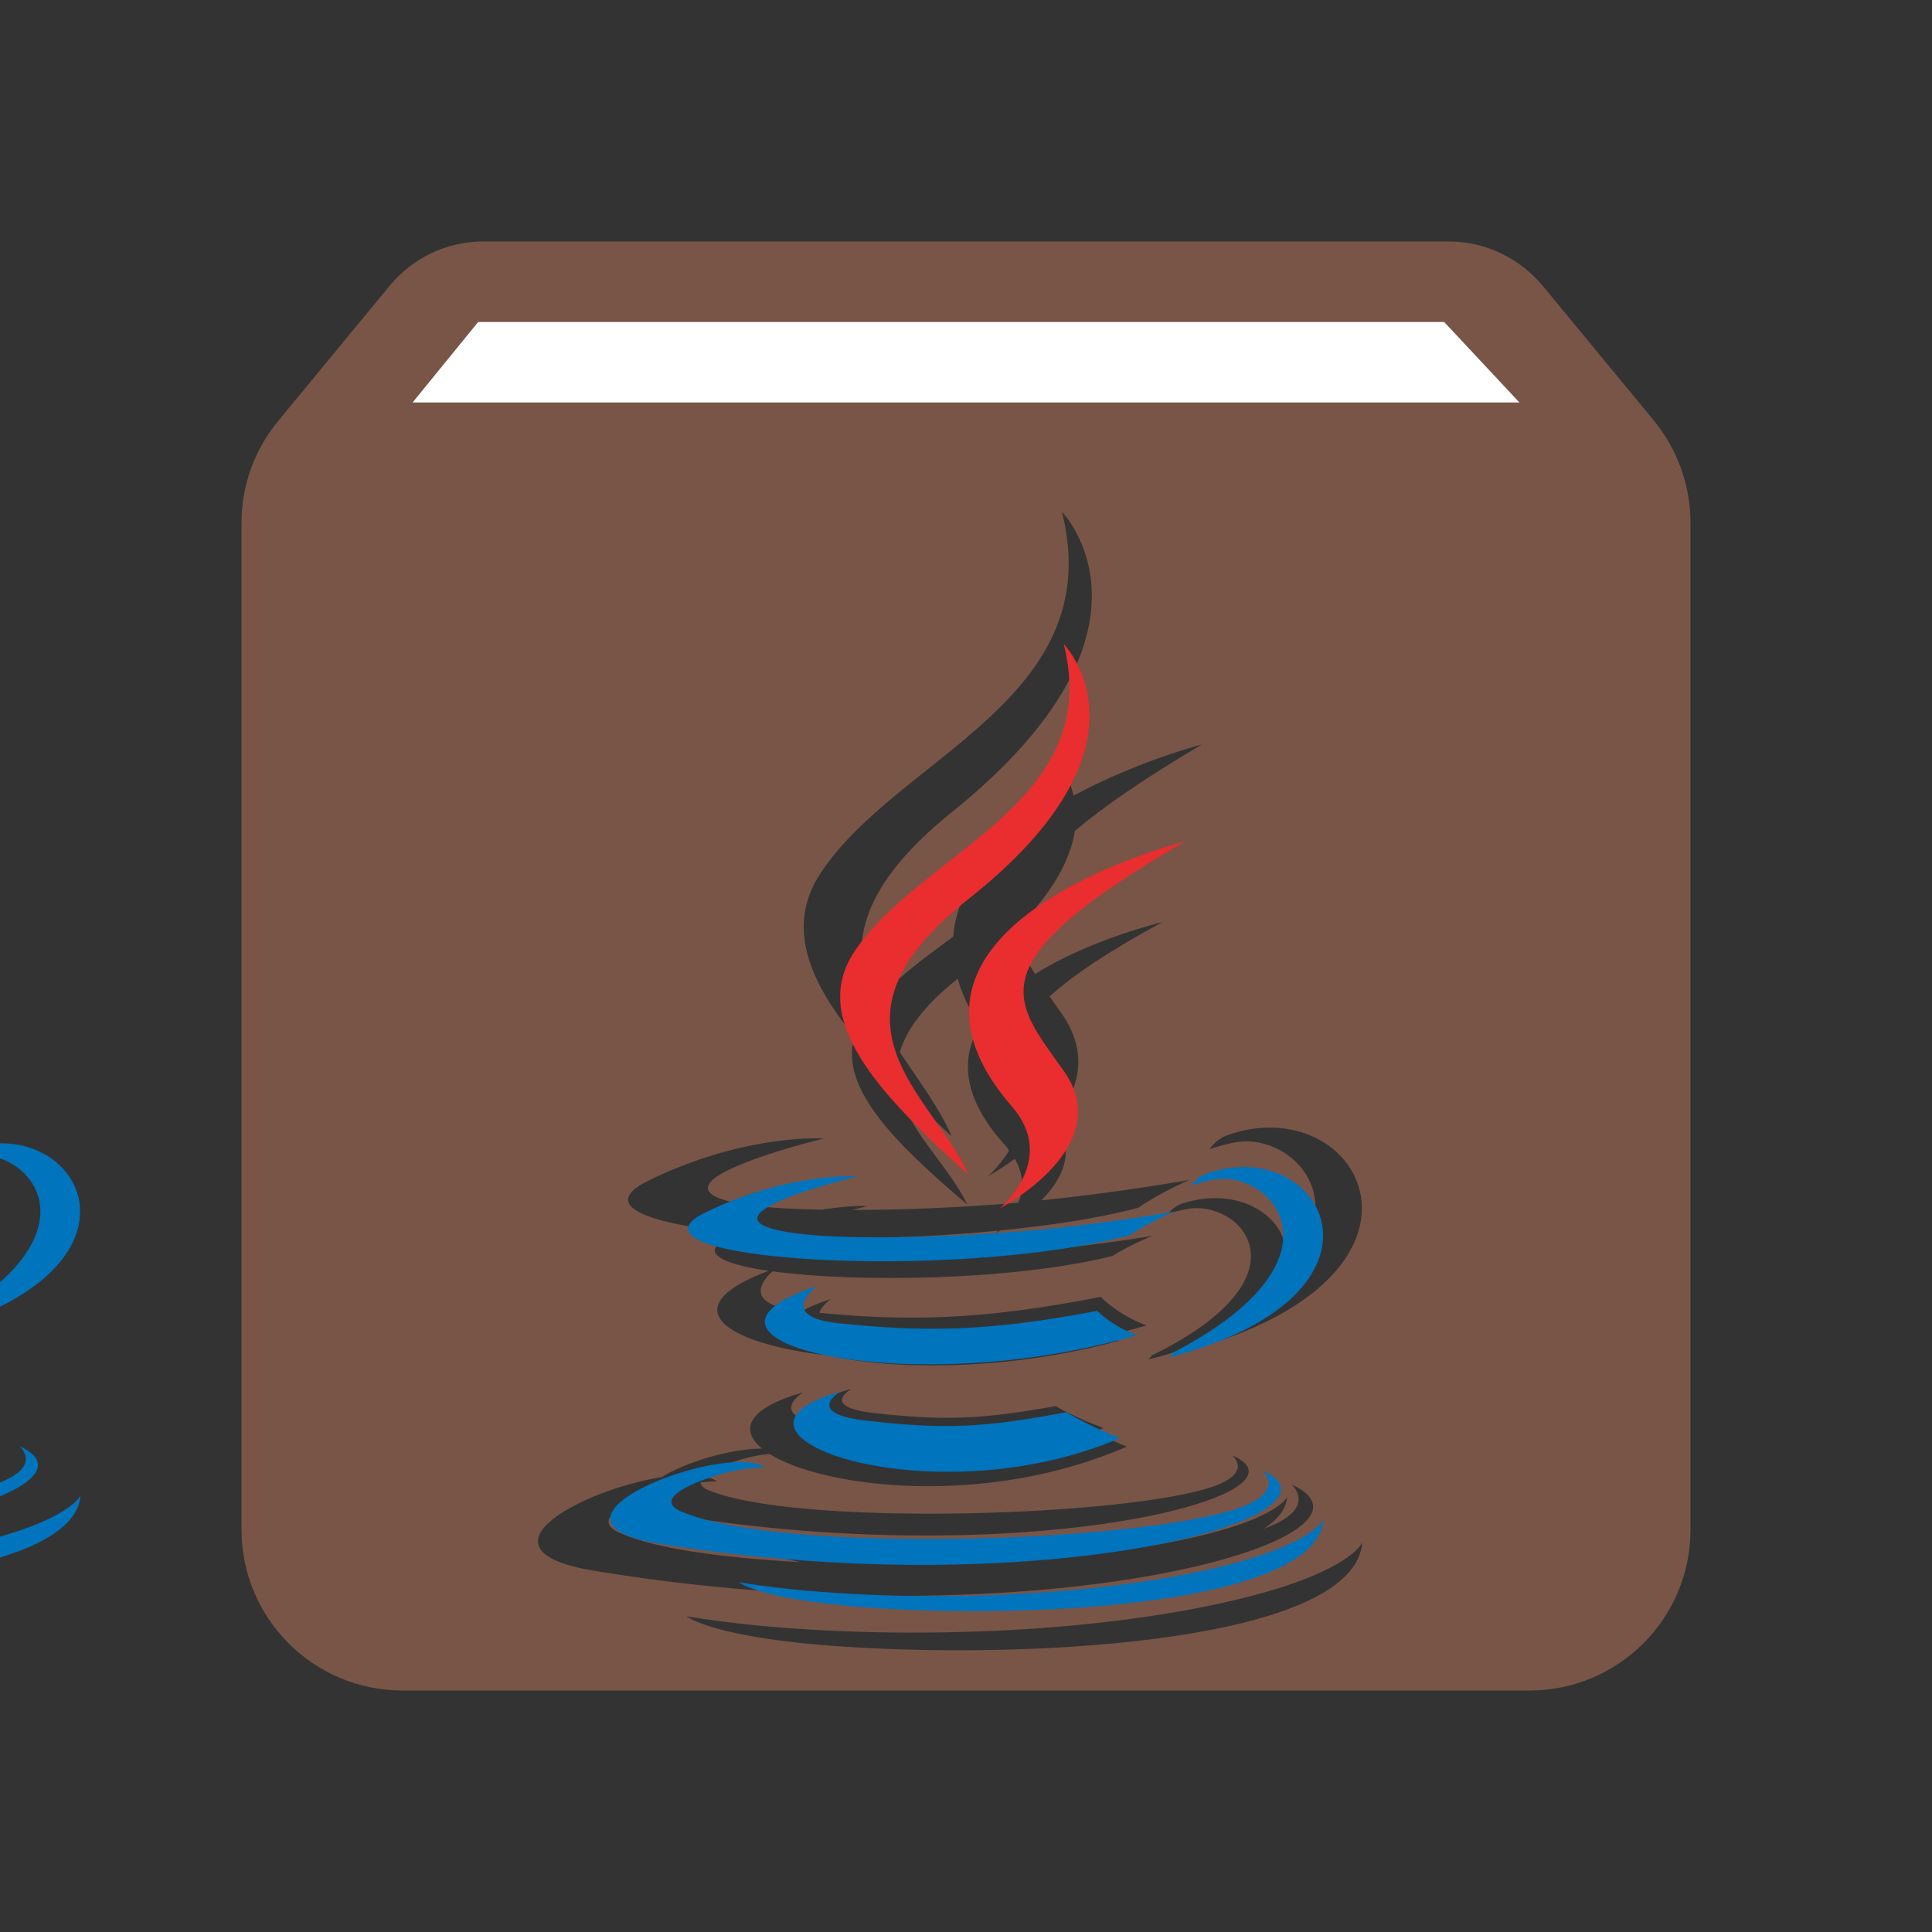 <?xml version="1.0" encoding="UTF-8" standalone="no"?>
<svg
   xmlns:dc="http://purl.org/dc/elements/1.1/"
   xmlns:cc="http://creativecommons.org/ns#"
   xmlns:rdf="http://www.w3.org/1999/02/22-rdf-syntax-ns#"
   xmlns:svg="http://www.w3.org/2000/svg"
   xmlns="http://www.w3.org/2000/svg"
   xmlns:xlink="http://www.w3.org/1999/xlink"
   xmlns:sodipodi="http://sodipodi.sourceforge.net/DTD/sodipodi-0.dtd"
   xmlns:inkscape="http://www.inkscape.org/namespaces/inkscape"
   fill="#795548"
   width="48"
   height="48"
   viewBox="0 0 48 48"
   id="svg2"
   version="1.1"
   inkscape:version="0.91 r13725"
   sodipodi:docname="application-x-jar2.svg">
  <rect x="0" y="0" width="48" height="48" fill="#333333" stroke="none"/>
  <defs
     id="defs8">
    <linearGradient
       gradientTransform="scale(1.006,0.994)"
       gradientUnits="userSpaceOnUse"
       id="ButtonShadow"
       y2="7.017"
       x2="45.448"
       y1="92.54"
       x1="45.448">
      <stop
         offset="0"
         style="stop-color:#000000;stop-opacity:1"
         id="stop3750" />
      <stop
         offset="1"
         style="stop-color:#000000;stop-opacity:0.588"
         id="stop3752" />
    </linearGradient>
    <linearGradient
       id="linearGradient3737">
      <stop
         offset="0"
         style="stop-color:#ffffff;stop-opacity:1"
         id="stop3739" />
      <stop
         offset="1"
         style="stop-color:#ffffff;stop-opacity:0"
         id="stop3741" />
    </linearGradient>
    <linearGradient
       id="linearGradient3700">
      <stop
         offset="0"
         style="stop-color:#e1e1e1;stop-opacity:1"
         id="stop3702" />
      <stop
         offset="1"
         style="stop-color:#f0f0f0;stop-opacity:1"
         id="stop3704" />
    </linearGradient>
    <filter
       color-interpolation-filters="sRGB"
       id="filter3174">
      <feGaussianBlur
         stdDeviation="1.71"
         id="feGaussianBlur3176" />
    </filter>
    <linearGradient
       gradientUnits="userSpaceOnUse"
       xlink:href="#linearGradient3737"
       id="linearGradient3188"
       y2="63.893"
       x2="36.357"
       y1="6"
       x1="36.357" />
    <filter
       color-interpolation-filters="sRGB"
       id="filter3794"
       height="1.384"
       width="1.384"
       y="-0.192"
       x="-0.192">
      <feGaussianBlur
         stdDeviation="5.28"
         id="feGaussianBlur3796" />
    </filter>
    <linearGradient
       gradientUnits="userSpaceOnUse"
       xlink:href="#linearGradient3737"
       id="linearGradient3613"
       y2="138.661"
       x2="48"
       y1="20.221"
       x1="48" />
    <radialGradient
       gradientTransform="matrix(1.157,0,0,0.996,-7.551,0.197)"
       gradientUnits="userSpaceOnUse"
       xlink:href="#linearGradient3737"
       id="radialGradient3619"
       fy="90.172"
       fx="48"
       r="42"
       cy="90.172"
       cx="48" />
    <clipPath
       id="clipPath3613">
      <rect
         style="fill:#ffffff;fill-opacity:1;fill-rule:nonzero;stroke:none"
         id="rect3615"
         y="6"
         x="6"
         ry="6"
         rx="6"
         height="84"
         width="84" />
    </clipPath>
    <linearGradient
       gradientUnits="userSpaceOnUse"
       xlink:href="#linearGradient3700"
       id="linearGradient3617"
       y2="5.988"
       x2="48"
       y1="90"
       x1="48" />
    <linearGradient
       gradientTransform="matrix(1.006,0,0,0.994,100,0)"
       gradientUnits="userSpaceOnUse"
       id="ButtonShadow-0-1"
       y2="7.017"
       x2="45.448"
       y1="92.54"
       x1="45.448">
      <stop
         offset="0"
         style="stop-color:#000000;stop-opacity:1"
         id="stop3750-8-1" />
      <stop
         offset="1"
         style="stop-color:#000000;stop-opacity:0.588"
         id="stop3752-5-2" />
    </linearGradient>
    <linearGradient
       gradientTransform="matrix(1.024,0,0,1.012,-1.143,-98.071)"
       gradientUnits="userSpaceOnUse"
       xlink:href="#ButtonShadow-0-1"
       id="linearGradient3780-1"
       y2="90.239"
       x2="32.251"
       y1="6.132"
       x1="32.251" />
    <linearGradient
       gradientTransform="translate(0,-97)"
       gradientUnits="userSpaceOnUse"
       xlink:href="#ButtonShadow-0-1"
       id="linearGradient3721-3"
       y2="90.239"
       x2="32.251"
       y1="6.132"
       x1="32.251" />
    <linearGradient
       gradientTransform="scale(1.006,0.994)"
       gradientUnits="userSpaceOnUse"
       id="ButtonShadow-5"
       y2="7.017"
       x2="45.448"
       y1="92.54"
       x1="45.448">
      <stop
         offset="0"
         style="stop-color:#000000;stop-opacity:1"
         id="stop3750-9" />
      <stop
         offset="1"
         style="stop-color:#000000;stop-opacity:0.588"
         id="stop3752-9" />
    </linearGradient>
    <filter
       style="color-interpolation-filters:sRGB"
       id="filter3174-1">
      <feGaussianBlur
         stdDeviation="1.71"
         id="feGaussianBlur3176-5" />
    </filter>
    <linearGradient
       gradientTransform="scale(1.006,0.994)"
       gradientUnits="userSpaceOnUse"
       id="ButtonShadow-8"
       y2="7.017"
       x2="45.448"
       y1="92.54"
       x1="45.448">
      <stop
         offset="0"
         style="stop-color:#000000;stop-opacity:1"
         id="stop3750-3" />
      <stop
         offset="1"
         style="stop-color:#000000;stop-opacity:0.588"
         id="stop3752-0" />
    </linearGradient>
    <filter
       style="color-interpolation-filters:sRGB"
       id="filter3174-0">
      <feGaussianBlur
         stdDeviation="1.71"
         id="feGaussianBlur3176-1" />
    </filter>
  </defs>
  <sodipodi:namedview
     pagecolor="#ffffff"
     bordercolor="#666666"
     borderopacity="1"
     objecttolerance="10"
     gridtolerance="10"
     guidetolerance="10"
     inkscape:pageopacity="0"
     inkscape:pageshadow="2"
     inkscape:window-width="1366"
     inkscape:window-height="713"
     id="namedview6"
     showgrid="false"
     inkscape:zoom="3.4766084"
     inkscape:cx="-15.538543"
     inkscape:cy="16.259877"
     inkscape:window-x="0"
     inkscape:window-y="30"
     inkscape:window-maximized="1"
     inkscape:current-layer="svg2"
     inkscape:snap-bbox="true"
     inkscape:bbox-paths="true"
     inkscape:bbox-nodes="true"
     inkscape:snap-bbox-midpoints="false" />
  <path
     d="M 12 6 C 11.07 6 10.239 6.43 9.689 7.09 L 6.92 10.449 C 6.34 11.149 6 12.03 6 13 L 6 38 C 6 40.21 7.79 42 10 42 L 38 42 C 40.21 42 42 40.21 42 38 L 42 13 C 42 12.03 41.66 11.149 41.09 10.449 L 38.32 7.09 C 37.76 6.43 36.93 6 36 6 L 12 6 z M 26.385 12.717 C 26.385 12.717 29.271 15.658 23.648 20.178 C 21.221 22.13 21.115 23.629 21.689 24.967 C 22.21 24.346 22.946 23.813 23.682 23.27 C 23.79 21.852 24.967 20.768 26.27 19.992 C 26.312 19.614 26.289 19.204 26.166 18.748 C 26.166 18.748 26.529 19.121 26.672 19.768 C 28.252 18.913 29.865 18.494 29.865 18.494 C 28.432 19.341 27.425 20.035 26.705 20.645 C 26.6 21.311 26.204 22.134 25.248 23.082 C 25.294 23.456 25.479 23.82 25.715 24.199 C 27.111 23.327 28.875 22.91 28.875 22.91 C 27.495 23.664 26.635 24.25 26.078 24.756 C 26.18 24.901 26.277 25.04 26.385 25.195 C 27.091 26.208 26.769 27.117 26.219 27.822 C 26.751 28.611 26.381 29.315 25.873 29.822 C 27.775 29.631 29.547 29.316 29.547 29.316 C 29.547 29.316 28.81 29.637 28.277 30.008 C 27.28 30.275 26.085 30.446 24.855 30.57 C 24.826 30.585 24.732 30.641 24.732 30.641 C 24.732 30.641 24.783 30.591 24.803 30.574 C 22.957 30.757 21.028 30.805 19.393 30.719 C 19.2 30.893 19.331 31.059 20.164 31.164 C 21.237 31.299 23.375 31.267 25.367 31.109 C 26.995 30.981 28.629 30.705 28.629 30.705 C 28.629 30.705 28.054 30.938 27.639 31.205 C 25.166 31.817 21.278 31.871 19.193 31.586 C 18.964 31.792 18.406 32.416 19.91 32.58 C 20.094 32.479 20.318 32.376 20.641 32.275 C 20.641 32.275 20.409 32.438 20.355 32.617 C 22.506 32.82 24.336 32.811 27.346 32.221 C 27.346 32.221 27.788 32.679 28.486 32.93 C 28.163 33.026 27.837 33.107 27.512 33.186 C 27.602 33.229 27.696 33.273 27.803 33.309 C 25.069 34.062 22.183 34.039 20.631 33.684 C 17.933 33.386 16.71 32.459 19.096 31.574 C 17.88 31.397 17.326 31.098 18.15 30.723 C 18.231 30.686 18.303 30.666 18.383 30.633 C 16.146 30.421 14.831 29.963 16.1 29.338 C 17.907 28.447 19.463 28.301 20.127 28.283 C 20.348 28.277 20.471 28.285 20.471 28.285 C 20.471 28.285 15.423 29.507 18.684 29.951 C 19.124 30.011 19.735 30.04 20.404 30.055 C 20.773 29.999 21.093 29.968 21.289 29.963 C 21.462 29.959 21.557 29.965 21.557 29.965 C 21.557 29.965 21.342 30.019 21.166 30.062 C 22.429 30.061 23.877 30.001 25.299 29.881 C 25.426 29.572 25.45 29.197 25.211 28.791 C 24.841 29.061 24.545 29.227 24.545 29.227 C 24.545 29.227 24.827 28.978 25.07 28.588 C 25.044 28.555 25.034 28.523 25.004 28.49 C 23.895 27.286 23.863 26.289 24.34 25.486 C 24.079 25.078 23.898 24.687 23.793 24.316 C 22.945 24.993 22.513 25.594 22.357 26.143 C 22.824 26.845 23.34 27.528 23.646 28.234 C 23.167 27.794 22.724 27.366 22.307 26.943 C 22.483 28.036 23.571 28.946 24.031 29.926 C 22.233 28.398 20.856 27.032 21.225 25.756 C 20.058 24.32 19.545 22.981 20.379 21.705 C 22.281 18.797 27.549 17.386 26.385 12.717 z M 31.689 28.018 C 34.313 28.146 35.51 31.95 29.422 33.58 C 29.422 33.58 29.46 33.528 29.49 33.486 C 29.197 33.59 28.884 33.69 28.529 33.777 C 28.529 33.777 28.593 33.725 28.611 33.678 C 32.671 31.692 30.795 29.782 29.484 30.039 C 29.164 30.102 29.02 30.156 29.02 30.156 C 29.02 30.156 29.14 29.98 29.367 29.904 C 29.691 29.797 30.007 29.756 30.299 29.77 C 31.483 29.823 32.285 30.767 31.834 31.779 C 33.763 29.722 31.982 28.105 30.646 28.389 C 30.235 28.476 30.049 28.553 30.049 28.553 C 30.049 28.553 30.202 28.308 30.494 28.203 C 30.91 28.054 31.315 27.999 31.689 28.018 z M 21.158 34.506 C 21.158 34.506 20.333 34.958 21.748 35.111 C 23.463 35.296 24.339 35.27 26.229 34.934 C 26.229 34.934 26.726 35.227 27.42 35.48 C 27.342 35.512 27.262 35.534 27.184 35.562 C 27.425 35.684 27.666 35.811 27.996 35.941 C 24.528 37.454 20.492 36.981 19.121 36.125 C 19.009 36.136 18.906 36.144 18.742 36.178 C 18.441 36.239 17.718 36.451 17.477 36.68 C 17.611 36.706 17.731 36.743 17.814 36.803 C 17.814 36.803 17.647 36.807 17.406 36.83 C 17.412 36.898 17.459 36.966 17.609 37.027 C 19.757 37.907 27.489 37.695 29.934 36.998 C 31.219 36.631 30.607 36.156 30.607 36.156 C 32.847 37.108 25.742 39.019 17.105 37.701 C 16.325 37.582 16.032 37.389 16.031 37.176 C 15.372 37.427 14.736 37.791 15.404 38.088 C 16.296 38.483 17.968 38.704 19.887 38.811 C 19.153 38.662 18.898 38.518 18.898 38.518 C 21.331 38.896 25.434 38.965 28.76 38.375 C 31.708 37.853 31.979 37.193 31.979 37.193 C 31.954 37.497 31.741 37.757 31.402 37.98 C 32.784 37.482 32.088 36.881 32.088 36.881 C 34.963 38.202 25.843 40.855 14.758 39.025 C 11.635 38.509 14.461 37.01 16.439 36.699 C 17.05 36.314 18.193 35.986 18.934 35.99 C 18.372 35.53 18.554 34.99 19.961 34.59 C 19.961 34.59 19.142 35.079 20.191 35.34 C 20.006 35.053 20.25 34.745 21.158 34.506 z M 33.846 38.32 C 33.664 40.73 25.985 41.238 20.984 40.912 C 17.698 40.697 17.057 40.156 17.057 40.156 C 20.179 40.681 25.446 40.777 29.715 39.959 C 33.499 39.234 33.846 38.32 33.846 38.32 z "
     id="path4188" />
  <path
     d="m 10.25,10 1.63,-2 24,0 1.87,2 -27.5,0 z"
     id="path4"
     style="fill:#ffffff;fill-opacity:1" />
  <g
     id="g4203"
     transform="matrix(0.286,0,0,0.286,10.286,14.286)">
    <g
       style="display:none"
       id="layer2">
      <rect
         style="opacity:0.9;fill:url(#ButtonShadow);fill-opacity:1;fill-rule:nonzero;stroke:none;filter:url(#filter3174)"
         id="rect3745"
         y="7"
         x="5"
         ry="6"
         rx="6"
         height="85"
         width="86" />
    </g>
    <g
       transform="matrix(1.273,0,0,1.273,-13.091,-10.545)"
       id="layer3">
      <g
         id="g3678"
         transform="matrix(1.13,0,0,1.13,137.304,-15.095)">
        <path
           style="fill:#0074bd;fill-rule:evenodd"
           id="path3616"
           inkscape:connector-curvature="0"
           d="m -86.682,70.021 c 0,0 -2.23,1.298 1.589,1.736 4.628,0.528 6.993,0.452 12.091,-0.511 0,0 1.343,0.84 3.216,1.568 -11.433,4.898 -25.875,-0.284 -16.896,-2.793 l 0,0 z" />
        <path
           style="fill:#0074bd;fill-rule:evenodd"
           id="path3618"
           inkscape:connector-curvature="0"
           d="m -88.08,63.628 c 0,0 -2.502,1.852 1.32,2.247 4.944,0.51 8.847,0.552 15.604,-0.748 0,0 0.932,0.947 2.401,1.465 -13.821,4.043 -29.214,0.318 -19.326,-2.964 l 0,0 z" />
        <path
           style="fill:#ea2d2e;fill-rule:evenodd"
           id="path3620"
           inkscape:connector-curvature="0"
           d="m -76.304,52.781 c 2.819,3.244 -0.739,6.162 -0.739,6.162 0,0 7.152,-3.692 3.868,-8.317 -3.068,-4.311 -5.421,-6.453 7.315,-13.839 1.29e-4,0 -19.992,4.992 -10.444,15.994 l 0,0 z" />
        <path
           style="fill:#0074bd;fill-rule:evenodd"
           id="path3622"
           inkscape:connector-curvature="0"
           d="m -61.183,74.75 c 0,0 1.651,1.361 -1.819,2.414 -6.598,1.998 -27.465,2.601 -33.261,0.08 -2.082,-0.907 1.824,-2.164 3.053,-2.429 1.281,-0.277 2.013,-0.227 2.013,-0.227 -2.317,-1.632 -14.977,3.205 -6.43,4.592 23.308,3.778 42.488,-1.702 36.442,-4.429 l 0,0 z" />
        <path
           style="fill:#0074bd;fill-rule:evenodd"
           id="path3624"
           inkscape:connector-curvature="0"
           d="m -85.609,57.003 c 0,0 -10.613,2.522 -3.758,3.438 2.895,0.387 8.663,0.298 14.04,-0.153 4.393,-0.369 8.802,-1.157 8.802,-1.157 0,0 -1.548,0.664 -2.669,1.429 -10.78,2.835 -31.6,1.515 -25.605,-1.384 5.067,-2.452 9.19,-2.173 9.19,-2.173 l 0,0 z" />
        <path
           style="fill:#0074bd;fill-rule:evenodd"
           id="path3626"
           inkscape:connector-curvature="0"
           d="m -66.569,67.644 c 10.957,-5.692 5.89,-11.163 2.354,-10.426 -0.865,0.18 -1.253,0.337 -1.253,0.337 0,0 0.322,-0.505 0.936,-0.722 6.996,-2.458 12.375,7.253 -2.256,11.099 -1.3e-4,0 0.168,-0.152 0.219,-0.288 l 0,0 z" />
        <path
           style="fill:#ea2d2e;fill-rule:evenodd"
           id="path3628"
           inkscape:connector-curvature="0"
           d="m -73.174,24.859 c 0,0 6.067,6.07 -5.756,15.402 -9.481,7.489 -2.162,11.757 -0.003,16.636 -5.535,-4.993 -9.595,-9.39 -6.871,-13.48 3.999,-6.004 15.078,-8.916 12.631,-18.558 l 0,0 z" />
        <path
           style="fill:#0074bd;fill-rule:evenodd"
           id="path3630"
           inkscape:connector-curvature="0"
           d="m -84.532,83.074 c 10.515,0.672 26.667,-0.374 27.049,-5.35 0,0 -0.735,1.886 -8.691,3.383 -8.976,1.69 -20.049,1.493 -26.614,0.409 0,0 1.345,1.113 8.256,1.558 l 0,0 z" />
      </g>
    </g>
  </g>
  <path
     style="fill:#0074bd;fill-rule:evenodd"
     d="m -4.447,15.425 c 1.006,3.962 -3.548,5.159 -5.191,7.627 -1.119,1.681 0.55,3.487 2.824,5.539 -0.887,-2.005 -3.896,-3.758 0,-6.836 4.859,-3.835 2.367,-6.33 2.367,-6.33 z m 3.006,4.902 c 5.3e-5,0 -8.217,2.051 -4.293,6.572 1.158,1.333 -0.303,2.533 -0.303,2.533 0,0 2.94,-1.517 1.59,-3.418 -1.261,-1.772 -2.228,-2.652 3.006,-5.688 z m 1.578,8.08 c -0.324,-0.016 -0.674,0.032 -1.033,0.158 -0.252,0.089 -0.385,0.297 -0.385,0.297 0,0 0.16,-0.065 0.516,-0.139 1.453,-0.303 3.534,1.946 -0.969,4.285 -0.021,0.056 -0.09,0.117 -0.09,0.117 5.261,-1.383 4.228,-4.61 1.961,-4.719 z m -9.992,0.227 c -0.574,0.015 -1.919,0.139 -3.48,0.895 -2.464,1.191 6.093,1.734 10.523,0.568 0.461,-0.314 1.098,-0.588 1.098,-0.588 0,0 -1.812,0.325 -3.617,0.477 -2.21,0.185 -4.582,0.222 -5.771,0.062 -2.817,-0.377 1.545,-1.412 1.545,-1.412 0,0 -0.106,-0.007 -0.297,-0.002 z m -0.719,2.725 c -4.064,1.349 2.263,2.878 7.943,1.217 -0.603,-0.213 -0.988,-0.602 -0.988,-0.602 -2.777,0.534 -4.38,0.516 -6.412,0.307 -1.571,-0.162 -0.543,-0.922 -0.543,-0.922 z m 0.574,2.627 c -3.69,1.031 2.245,3.16 6.943,1.146 -0.77,-0.299 -1.32,-0.643 -1.32,-0.643 -2.095,0.396 -3.067,0.426 -4.969,0.209 -1.57,-0.18 -0.654,-0.713 -0.654,-0.713 z m -2.385,1.742 c -1.586,-0.061 -5.185,1.523 -2.111,2.021 9.579,1.553 17.461,-0.699 14.977,-1.82 0,0 0.678,0.56 -0.748,0.992 -2.711,0.821 -11.288,1.069 -13.67,0.033 -0.856,-0.373 0.751,-0.891 1.256,-1 0.527,-0.114 0.828,-0.092 0.828,-0.092 -0.119,-0.084 -0.305,-0.126 -0.531,-0.135 z m 14.385,1.424 c 0,0 -0.301,0.776 -3.57,1.391 -3.689,0.694 -8.239,0.613 -10.937,0.168 0,0 0.552,0.456 3.393,0.639 4.321,0.276 10.958,-0.152 11.115,-2.197 z"
     id="path3616-0"
     inkscape:connector-curvature="0" />
  <g
     id="layer2-3"
     style="display:none"
     transform="matrix(0.286,0,0,0.286,10.286,14.286)">
    <rect
       width="86"
       height="85"
       rx="6"
       ry="6"
       x="5"
       y="7"
       id="rect3745-9"
       style="opacity:0.9;fill:url(#ButtonShadow-5);fill-opacity:1;fill-rule:nonzero;stroke:none;filter:url(#filter3174-1)" />
  </g>
  <path
     style="fill:#0074bd;fill-rule:evenodd"
     d="m -15.774,8.547 c 1.164,4.669 -4.104,6.08 -6.006,8.988 -1.295,1.981 0.635,4.111 3.267,6.53 -1.026,-2.363 -4.507,-4.43 0.002,-8.057 5.623,-4.519 2.737,-7.46 2.737,-7.46 z m 3.48,5.777 c 6.1e-5,0 -9.508,2.418 -4.967,7.747 1.34,1.571 -0.351,2.985 -0.351,2.985 0,0 3.401,-1.79 1.839,-4.029 -1.459,-2.088 -2.577,-3.125 3.48,-6.702 z m 1.824,9.522 c -0.375,-0.018 -0.779,0.037 -1.195,0.186 -0.292,0.105 -0.445,0.35 -0.445,0.35 0,0 0.186,-0.077 0.597,-0.164 1.682,-0.357 4.09,2.294 -1.121,5.05 -0.024,0.066 -0.104,0.14 -0.104,0.14 6.089,-1.63 4.891,-5.435 2.267,-5.563 z m -11.562,0.266 c -0.664,0.018 -2.219,0.164 -4.027,1.055 -2.851,1.404 7.051,2.044 12.178,0.671 0.533,-0.37 1.27,-0.693 1.27,-0.693 0,0 -2.098,0.382 -4.187,0.56 -2.557,0.218 -5.299,0.262 -6.676,0.074 -3.26,-0.444 1.786,-1.665 1.786,-1.665 0,0 -0.122,-0.008 -0.343,-0.002 z m -0.831,3.211 c -4.703,1.589 2.618,3.393 9.191,1.435 -0.698,-0.251 -1.142,-0.709 -1.142,-0.709 -3.214,0.63 -5.07,0.61 -7.422,0.362 -1.818,-0.191 -0.628,-1.089 -0.628,-1.089 z m 0.664,3.097 c -4.27,1.215 2.598,3.723 8.035,1.351 -0.891,-0.352 -1.528,-0.759 -1.528,-0.759 -2.425,0.467 -3.551,0.504 -5.752,0.248 -1.816,-0.212 -0.756,-0.841 -0.756,-0.841 z m -2.761,2.052 c -1.835,-0.072 -5.999,1.796 -2.442,2.384 11.085,1.83 20.205,-0.825 17.33,-2.146 0,0 0.787,0.659 -0.863,1.169 -3.138,0.968 -13.062,1.259 -15.819,0.038 -0.99,-0.439 0.866,-1.046 1.451,-1.175 0.609,-0.134 0.959,-0.11 0.959,-0.11 -0.138,-0.099 -0.353,-0.15 -0.616,-0.16 z m 16.648,1.677 c 0,0 -0.349,0.915 -4.132,1.639 -4.269,0.818 -9.535,0.723 -12.657,0.198 0,0 0.641,0.539 3.927,0.755 5.001,0.326 12.681,-0.182 12.863,-2.592 z"
     id="path3616-2-7-8"
     inkscape:connector-curvature="0" />
</svg>
